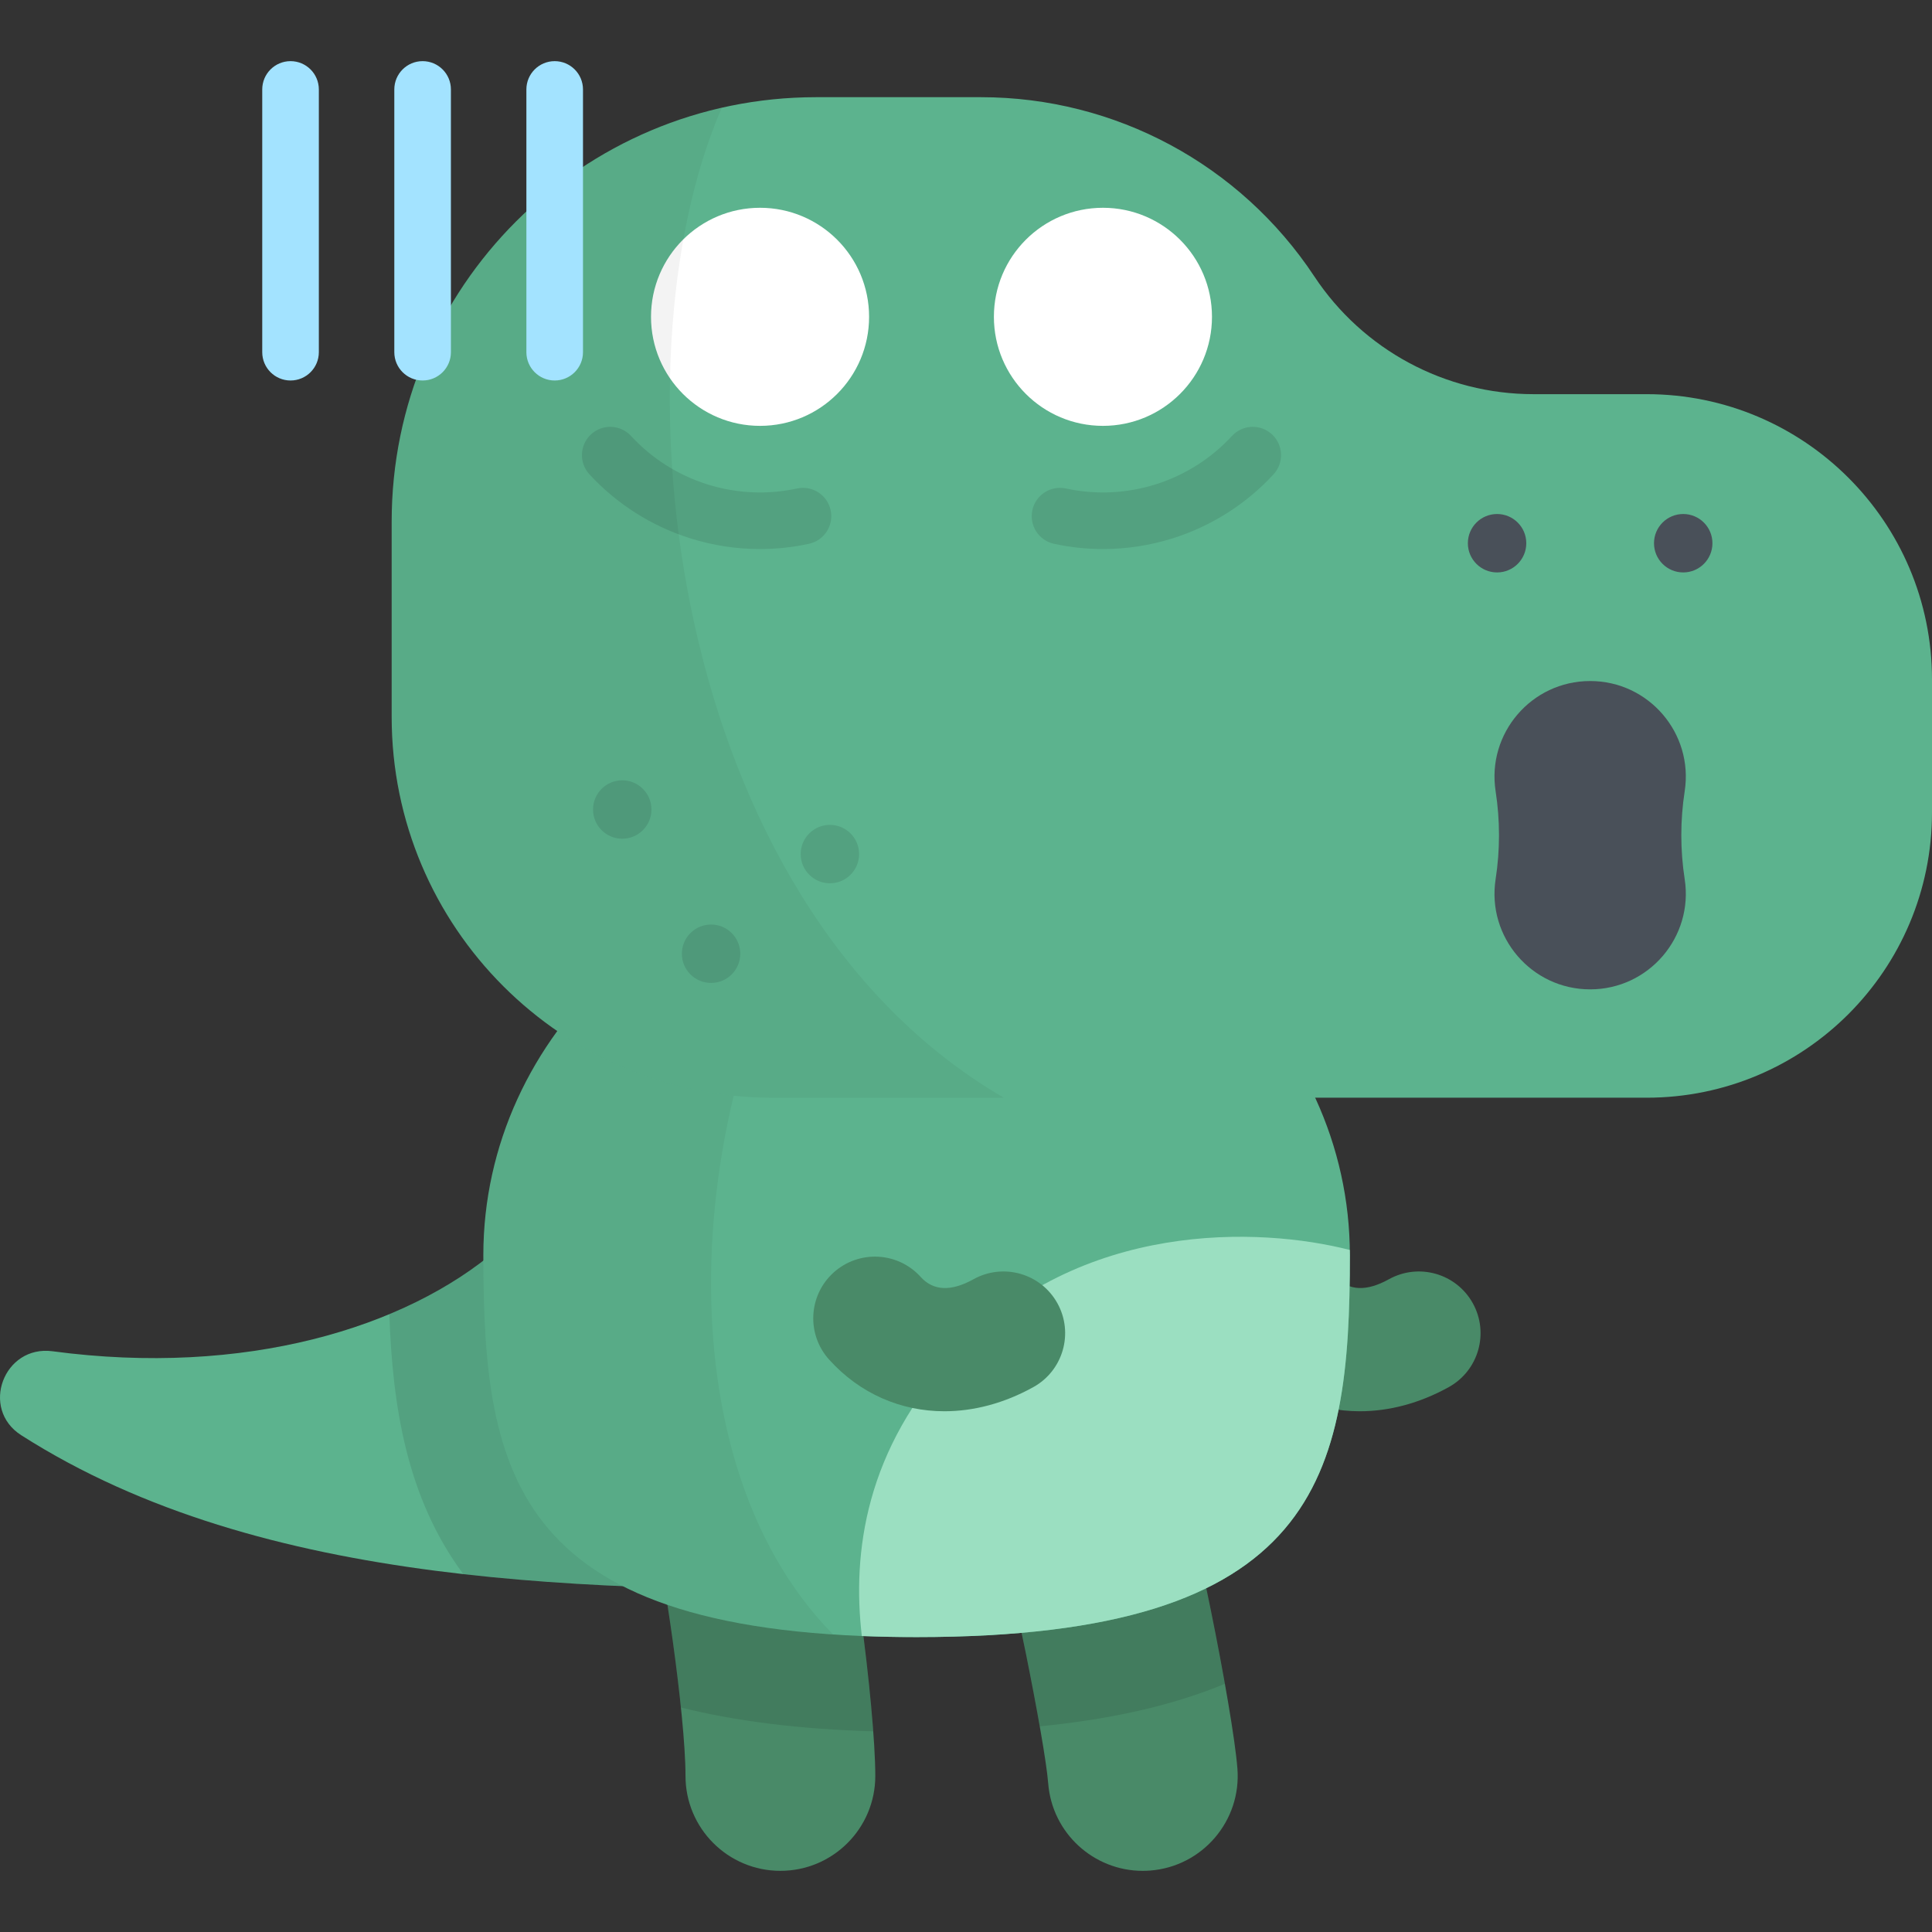 <?xml version="1.0" encoding="iso-8859-1"?>
<!-- Generator: Adobe Illustrator 19.0.0, SVG Export Plug-In . SVG Version: 6.00 Build 0)  -->
<svg version="1.1" id="Capa_1" xmlns="http://www.w3.org/2000/svg" xmlns:xlink="http://www.w3.org/1999/xlink" x="0px" y="0px"
	 viewBox="0 0 512.001 512.001" style="enable-background:new 0 0 512.001 512.001;" xml:space="preserve">
<rect x="0" y="0" width="512.001" height="512.001" fill="#333333" stroke="none"/>
<path style="fill:#498A68;" d="M360.371,373.998c-11.538,0-22.407-4.653-30.552-13.682c-6.048-6.703-5.516-17.041,1.188-23.087
	c6.705-6.045,17.041-5.516,23.087,1.187c3.335,3.696,8.041,3.892,13.99,0.591c7.896-4.378,17.845-1.533,22.225,6.362
	s1.533,17.845-6.362,22.225C376.202,371.892,368.136,373.998,360.371,373.998z"/>
<path style="fill:#5CB38E;" d="M233.974,421.384c-76.284,0-164.073,0-228.341-41.032c-10.998-7.021-4.637-23.979,8.296-22.253
	c50.895,6.794,93.645-6.161,118.022-27.146L233.974,421.384z"/>
<path style="opacity:0.1;enable-background:new    ;" d="M103.176,348.265c0.85,24.362,4.59,48.679,19.607,68.899
	c37.188,4.219,75.452,4.22,111.191,4.22l-102.023-90.431C124.138,337.679,114.428,343.574,103.176,348.265z"/>
<g>
	<path style="fill:#498A68;" d="M206.814,495.793c-13.89,0-25.149-11.259-25.149-25.149c0-16.371-6.123-57.02-8.44-64.634
		c-4.863-12.734,1.323-27.083,14.01-32.253c12.862-5.236,27.538,0.939,32.78,13.802c5.376,13.199,11.948,65.318,11.948,83.085
		C231.963,484.534,220.704,495.793,206.814,495.793z M173.309,406.225c0.043,0.112,0.086,0.216,0.124,0.312
		C173.391,406.433,173.35,406.328,173.309,406.225z"/>
	<path style="fill:#498A68;" d="M302.829,495.795c-12.999,0.001-24.013-10.007-25.045-23.187
		c-0.901-11.505-10.466-58.218-13.256-66.352c-5.038-12.794,1.143-27.293,13.912-32.497c12.858-5.242,27.537,0.936,32.781,13.799
		c4.639,11.386,15.502,65.731,16.707,81.124c1.086,13.847-9.26,25.951-23.108,27.035
		C304.152,495.769,303.487,495.795,302.829,495.795z M264.58,406.386c0.022,0.054,0.043,0.106,0.061,0.154
		C264.621,406.489,264.6,406.438,264.58,406.386z"/>
</g>
<path style="opacity:0.1;enable-background:new    ;" d="M311.22,387.557c-5.243-12.863-19.923-19.041-32.781-13.799
	c-12.769,5.204-18.95,19.703-13.912,32.497c2.054,5.989,7.778,32.883,11.016,51.248c19.181-1.894,35.437-5.615,49.067-11.275
	C320.708,424.289,314.454,395.493,311.22,387.557z"/>
<path style="opacity:0.1;enable-background:new    ;" d="M220.015,387.56c-5.241-12.863-19.918-19.039-32.78-13.802
	c-12.687,5.17-18.873,19.519-14.01,32.253c1.67,5.489,5.318,28.142,7.224,46.494c14.604,3.662,31.51,5.746,50.969,6.321
	C229.74,436.129,224.469,398.496,220.015,387.56z"/>
<path style="fill:#5CB38E;" d="M357.729,332.652c0,58.712-7.975,101.195-114.819,101.195s-114.819-42.483-114.819-101.195
	s51.406-106.307,114.819-106.307C306.322,226.344,357.729,273.94,357.729,332.652z"/>
<path style="fill:#9BDFC1;" d="M357.729,332.652c0-0.468-0.013-0.933-0.019-1.4c-23.915-6.137-71.351-7.922-104.361,27.159
	c-24.055,25.564-27.536,53.151-24.955,75.152c4.624,0.188,9.459,0.284,14.517,0.284
	C349.754,433.846,357.729,391.363,357.729,332.652z"/>
<path style="opacity:0.05;enable-background:new    ;" d="M221.112,228.266c-52.987,9.43-93.022,52.575-93.022,104.386
	c0,54.364,6.851,94.809,92.686,100.501C173.118,384.779,182.336,284.901,221.112,228.266z"/>
<path style="fill:#5CB38E;" d="M348.302,73.241L348.302,73.241c-19.607-29.65-52.782-47.485-88.328-47.485h-43.695
	c-62.122,0-112.482,50.36-112.482,112.482v51.715c0,55.754,45.197,100.951,100.951,100.951h231.628
	c41.767,0,75.625-33.858,75.625-75.625v-35.196c0-41.766-33.858-75.625-75.625-75.625H406.37
	C383.001,104.458,361.192,92.733,348.302,73.241z"/>
<g>
	<circle style="fill:#FFFFFF;" cx="201.421" cy="83.961" r="28.897"/>
	<circle style="fill:#FFFFFF;" cx="292.291" cy="83.961" r="28.897"/>
</g>
<path style="opacity:0.1;enable-background:new    ;" d="M292.298,145.504c-4.352,0-8.704-0.462-12.977-1.39
	c-4.048-0.879-6.616-4.873-5.737-8.921s4.876-6.612,8.921-5.737c7.877,1.711,16.119,1.324,23.834-1.12
	c7.717-2.442,14.68-6.868,20.137-12.8c2.805-3.049,7.549-3.244,10.598-0.441c3.048,2.805,3.246,7.549,0.441,10.598
	c-7.227,7.854-16.441,13.714-26.649,16.944C304.841,144.544,298.569,145.504,292.298,145.504z"/>
<path style="opacity:0.1;enable-background:new    ;" d="M201.413,145.504c-6.272,0-12.542-0.959-18.568-2.867
	c-10.207-3.23-19.422-9.09-26.648-16.944c-2.805-3.049-2.606-7.793,0.441-10.598c3.05-2.805,7.794-2.607,10.598,0.441
	c5.457,5.932,12.42,10.357,20.136,12.8c7.717,2.444,15.959,2.831,23.835,1.12c4.054-0.88,8.042,1.689,8.921,5.737
	c0.879,4.048-1.689,8.042-5.737,8.921C210.117,145.042,205.765,145.504,201.413,145.504z"/>
<path style="fill:#495059;" d="M421.409,262.192L421.409,262.192c-15.543,0-27.425-13.86-25.051-29.221l0,0
	c1.192-7.711,1.192-15.559,0-23.27l0,0c-2.374-15.361,9.508-29.221,25.051-29.221l0,0c15.543,0,27.426,13.86,25.051,29.221l0,0
	c-1.192,7.711-1.192,15.559,0,23.27l0,0C448.834,248.332,436.952,262.192,421.409,262.192z"/>
<g style="opacity:0.1;">
	<circle cx="164.901" cy="214.53" r="7.741"/>
	<circle cx="219.931" cy="226.34" r="7.741"/>
	<circle cx="188.441" cy="252.75" r="7.741"/>
</g>
<g>
	<circle style="fill:#495059;" cx="396.741" cy="143.96" r="7.741"/>
	<circle style="fill:#495059;" cx="446.071" cy="143.96" r="7.741"/>
</g>
<path style="opacity:0.05;enable-background:new    ;" d="M191.29,28.547c-50.094,11.364-87.493,56.159-87.493,109.691v51.715
	c0,55.754,45.197,100.951,100.951,100.951h61.257C176.793,238.997,161.671,96.313,191.29,28.547z"/>
<path style="fill:#498A68;" d="M250.284,373.998c-11.538,0-22.407-4.653-30.552-13.682c-6.048-6.703-5.516-17.041,1.187-23.087
	c6.704-6.045,17.041-5.516,23.087,1.187c3.333,3.695,8.04,3.895,13.989,0.591c7.896-4.378,17.845-1.533,22.225,6.362
	s1.533,17.845-6.362,22.225C266.113,371.892,258.047,373.998,250.284,373.998z"/>
<g>
	<path style="fill:#A3E3FF;" d="M76.996,100.835c-4.143,0-7.5-3.357-7.5-7.5v-69.63c0-4.143,3.357-7.5,7.5-7.5s7.5,3.357,7.5,7.5
		v69.63C84.496,97.478,81.139,100.835,76.996,100.835z"/>
	<path style="fill:#A3E3FF;" d="M111.997,100.835c-4.143,0-7.5-3.357-7.5-7.5v-69.63c0-4.143,3.357-7.5,7.5-7.5s7.5,3.357,7.5,7.5
		v69.63C119.497,97.478,116.14,100.835,111.997,100.835z"/>
	<path style="fill:#A3E3FF;" d="M146.998,100.835c-4.143,0-7.5-3.357-7.5-7.5v-69.63c0-4.143,3.357-7.5,7.5-7.5s7.5,3.357,7.5,7.5
		v69.63C154.498,97.478,151.141,100.835,146.998,100.835z"/>
</g>
<g>
</g>
<g>
</g>
<g>
</g>
<g>
</g>
<g>
</g>
<g>
</g>
<g>
</g>
<g>
</g>
<g>
</g>
<g>
</g>
<g>
</g>
<g>
</g>
<g>
</g>
<g>
</g>
<g>
</g>
</svg>
